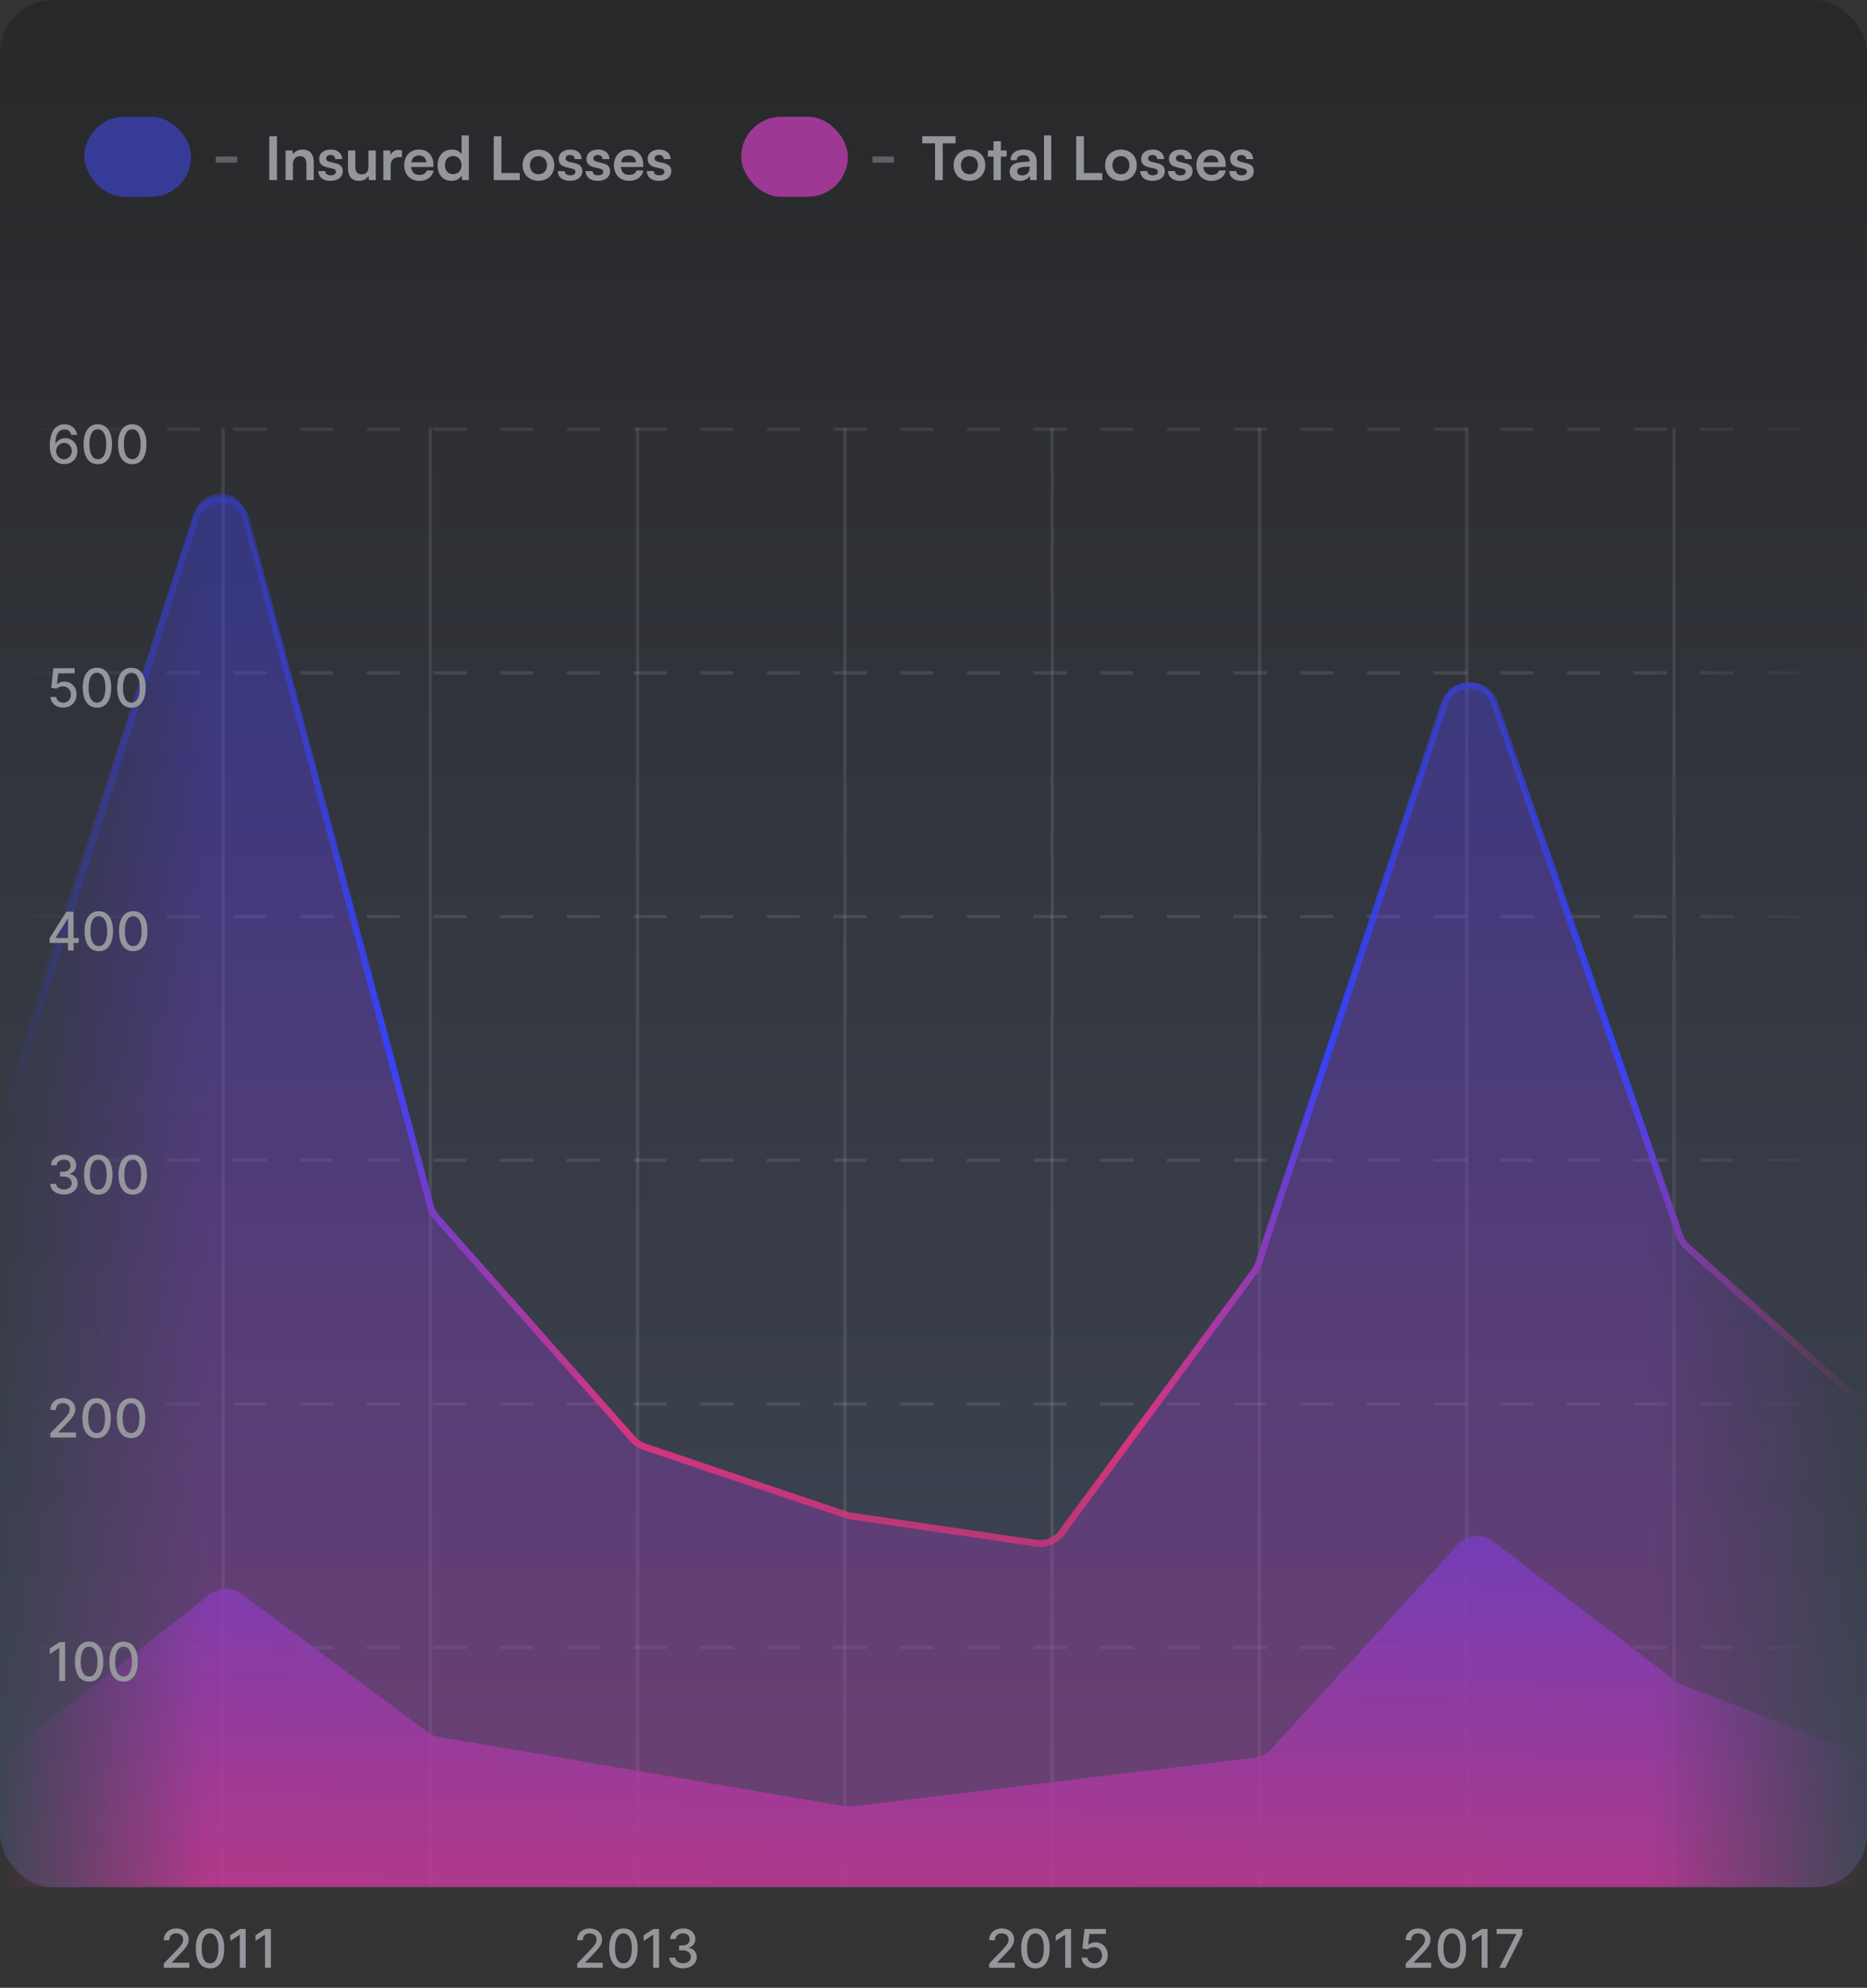 <svg width="560" height="596" viewBox="0 0 560 596" fill="none" xmlns="http://www.w3.org/2000/svg">
<rect x="0" y="0" width="560" height="596" fill="#333333" stroke="none"/>
<rect opacity="0.4" width="560" height="565.889" rx="16" fill="url(#paint0_linear_194_5371)"/>
<rect x="25.311" y="35" width="32" height="24" rx="12" fill="#373B98"/>
<path opacity="0.5" d="M71.166 46.933V48.773H64.717V46.933H71.166Z" fill="#94969C"/>
<path d="M83.073 40.842V54H80.769V40.842H83.073ZM87.861 54H85.665V45.108H87.699L87.879 46.26C88.437 45.36 89.517 44.838 90.723 44.838C92.955 44.838 94.107 46.224 94.107 48.528V54H91.911V49.05C91.911 47.556 91.173 46.836 90.039 46.836C88.689 46.836 87.861 47.772 87.861 49.212V54ZM95.475 51.3H97.563C97.581 52.074 98.157 52.56 99.165 52.56C100.191 52.56 100.749 52.146 100.749 51.498C100.749 51.048 100.515 50.724 99.723 50.544L98.121 50.166C96.519 49.806 95.745 49.05 95.745 47.628C95.745 45.882 97.221 44.838 99.273 44.838C101.271 44.838 102.621 45.99 102.639 47.718H100.551C100.533 46.962 100.029 46.476 99.183 46.476C98.319 46.476 97.815 46.872 97.815 47.538C97.815 48.042 98.211 48.366 98.967 48.546L100.569 48.924C102.063 49.266 102.819 49.95 102.819 51.318C102.819 53.118 101.289 54.234 99.093 54.234C96.879 54.234 95.475 53.046 95.475 51.3ZM110.521 45.108H112.717V54H110.683L110.521 52.812C109.981 53.658 108.829 54.234 107.641 54.234C105.589 54.234 104.383 52.848 104.383 50.67V45.108H106.579V49.896C106.579 51.588 107.245 52.272 108.469 52.272C109.855 52.272 110.521 51.462 110.521 49.77V45.108ZM120.566 45.072V47.106H119.756C118.172 47.106 117.182 47.952 117.182 49.68V54H114.986V45.126H117.056L117.182 46.422C117.56 45.54 118.406 44.946 119.594 44.946C119.9 44.946 120.206 44.982 120.566 45.072ZM125.731 54.234C123.085 54.234 121.231 52.308 121.231 49.554C121.231 46.764 123.049 44.838 125.659 44.838C128.323 44.838 130.015 46.62 130.015 49.392V50.058L123.319 50.076C123.481 51.642 124.309 52.434 125.767 52.434C126.973 52.434 127.765 51.966 128.017 51.12H130.051C129.673 53.064 128.053 54.234 125.731 54.234ZM125.677 46.638C124.381 46.638 123.589 47.34 123.373 48.672H127.837C127.837 47.448 126.991 46.638 125.677 46.638ZM135.427 54.234C132.853 54.234 131.251 52.344 131.251 49.59C131.251 46.818 132.871 44.838 135.553 44.838C136.795 44.838 137.893 45.36 138.451 46.242V40.608H140.629V54H138.613L138.469 52.614C137.929 53.64 136.777 54.234 135.427 54.234ZM135.913 52.218C137.443 52.218 138.433 51.12 138.433 49.518C138.433 47.916 137.443 46.8 135.913 46.8C134.383 46.8 133.447 47.934 133.447 49.518C133.447 51.102 134.383 52.218 135.913 52.218ZM150.397 40.842V51.876H155.905V54H148.093V40.842H150.397ZM156.757 49.536C156.757 46.764 158.755 44.856 161.509 44.856C164.263 44.856 166.261 46.764 166.261 49.536C166.261 52.308 164.263 54.216 161.509 54.216C158.755 54.216 156.757 52.308 156.757 49.536ZM158.953 49.536C158.953 51.156 159.997 52.254 161.509 52.254C163.021 52.254 164.065 51.156 164.065 49.536C164.065 47.916 163.021 46.818 161.509 46.818C159.997 46.818 158.953 47.916 158.953 49.536ZM167.317 51.3H169.405C169.423 52.074 169.999 52.56 171.007 52.56C172.033 52.56 172.591 52.146 172.591 51.498C172.591 51.048 172.357 50.724 171.565 50.544L169.963 50.166C168.361 49.806 167.587 49.05 167.587 47.628C167.587 45.882 169.063 44.838 171.115 44.838C173.113 44.838 174.463 45.99 174.481 47.718H172.393C172.375 46.962 171.871 46.476 171.025 46.476C170.161 46.476 169.657 46.872 169.657 47.538C169.657 48.042 170.053 48.366 170.809 48.546L172.411 48.924C173.905 49.266 174.661 49.95 174.661 51.318C174.661 53.118 173.131 54.234 170.935 54.234C168.721 54.234 167.317 53.046 167.317 51.3ZM175.649 51.3H177.737C177.755 52.074 178.331 52.56 179.339 52.56C180.365 52.56 180.923 52.146 180.923 51.498C180.923 51.048 180.689 50.724 179.897 50.544L178.295 50.166C176.693 49.806 175.919 49.05 175.919 47.628C175.919 45.882 177.395 44.838 179.447 44.838C181.445 44.838 182.795 45.99 182.813 47.718H180.725C180.707 46.962 180.203 46.476 179.357 46.476C178.493 46.476 177.989 46.872 177.989 47.538C177.989 48.042 178.385 48.366 179.141 48.546L180.743 48.924C182.237 49.266 182.993 49.95 182.993 51.318C182.993 53.118 181.463 54.234 179.267 54.234C177.053 54.234 175.649 53.046 175.649 51.3ZM188.643 54.234C185.997 54.234 184.143 52.308 184.143 49.554C184.143 46.764 185.961 44.838 188.571 44.838C191.235 44.838 192.927 46.62 192.927 49.392V50.058L186.231 50.076C186.393 51.642 187.221 52.434 188.679 52.434C189.885 52.434 190.677 51.966 190.929 51.12H192.963C192.585 53.064 190.965 54.234 188.643 54.234ZM188.589 46.638C187.293 46.638 186.501 47.34 186.285 48.672H190.749C190.749 47.448 189.903 46.638 188.589 46.638ZM194.001 51.3H196.089C196.107 52.074 196.683 52.56 197.691 52.56C198.717 52.56 199.275 52.146 199.275 51.498C199.275 51.048 199.041 50.724 198.249 50.544L196.647 50.166C195.045 49.806 194.271 49.05 194.271 47.628C194.271 45.882 195.747 44.838 197.799 44.838C199.797 44.838 201.147 45.99 201.165 47.718H199.077C199.059 46.962 198.555 46.476 197.709 46.476C196.845 46.476 196.341 46.872 196.341 47.538C196.341 48.042 196.737 48.366 197.493 48.546L199.095 48.924C200.589 49.266 201.345 49.95 201.345 51.318C201.345 53.118 199.815 54.234 197.619 54.234C195.405 54.234 194.001 53.046 194.001 51.3Z" fill="#94969C"/>
<rect x="222.311" y="35" width="32" height="24" rx="12" fill="#9D3894"/>
<path opacity="0.5" d="M268.166 46.933V48.773H261.717V46.933H268.166Z" fill="#94969C"/>
<path d="M276.617 42.966V40.842H286.625V42.966H282.773V54H280.469V42.966H276.617ZM286.028 49.536C286.028 46.764 288.026 44.856 290.78 44.856C293.534 44.856 295.532 46.764 295.532 49.536C295.532 52.308 293.534 54.216 290.78 54.216C288.026 54.216 286.028 52.308 286.028 49.536ZM288.224 49.536C288.224 51.156 289.268 52.254 290.78 52.254C292.292 52.254 293.336 51.156 293.336 49.536C293.336 47.916 292.292 46.818 290.78 46.818C289.268 46.818 288.224 47.916 288.224 49.536ZM300.209 54H298.013V46.944H296.303V45.108H298.013V42.336H300.209V45.108H301.937V46.944H300.209V54ZM305.895 54.234C304.005 54.234 302.853 53.136 302.853 51.462C302.853 49.824 304.041 48.798 306.147 48.636L308.811 48.438V48.24C308.811 47.034 308.091 46.548 306.975 46.548C305.679 46.548 304.959 47.088 304.959 48.024H303.087C303.087 46.098 304.671 44.838 307.083 44.838C309.477 44.838 310.953 46.134 310.953 48.6V54H309.027L308.865 52.686C308.487 53.604 307.281 54.234 305.895 54.234ZM306.615 52.578C307.965 52.578 308.829 51.768 308.829 50.4V49.932L306.975 50.076C305.607 50.202 305.085 50.652 305.085 51.372C305.085 52.182 305.625 52.578 306.615 52.578ZM315.325 54H313.147V40.608H315.325V54ZM325.108 40.842V51.876H330.616V54H322.804V40.842H325.108ZM331.467 49.536C331.467 46.764 333.465 44.856 336.219 44.856C338.973 44.856 340.971 46.764 340.971 49.536C340.971 52.308 338.973 54.216 336.219 54.216C333.465 54.216 331.467 52.308 331.467 49.536ZM333.663 49.536C333.663 51.156 334.707 52.254 336.219 52.254C337.731 52.254 338.775 51.156 338.775 49.536C338.775 47.916 337.731 46.818 336.219 46.818C334.707 46.818 333.663 47.916 333.663 49.536ZM342.028 51.3H344.116C344.134 52.074 344.71 52.56 345.718 52.56C346.744 52.56 347.302 52.146 347.302 51.498C347.302 51.048 347.068 50.724 346.276 50.544L344.674 50.166C343.072 49.806 342.298 49.05 342.298 47.628C342.298 45.882 343.774 44.838 345.826 44.838C347.824 44.838 349.174 45.99 349.192 47.718H347.104C347.086 46.962 346.582 46.476 345.736 46.476C344.872 46.476 344.368 46.872 344.368 47.538C344.368 48.042 344.764 48.366 345.52 48.546L347.122 48.924C348.616 49.266 349.372 49.95 349.372 51.318C349.372 53.118 347.842 54.234 345.646 54.234C343.432 54.234 342.028 53.046 342.028 51.3ZM350.36 51.3H352.448C352.466 52.074 353.042 52.56 354.05 52.56C355.076 52.56 355.634 52.146 355.634 51.498C355.634 51.048 355.4 50.724 354.608 50.544L353.006 50.166C351.404 49.806 350.63 49.05 350.63 47.628C350.63 45.882 352.106 44.838 354.158 44.838C356.156 44.838 357.506 45.99 357.524 47.718H355.436C355.418 46.962 354.914 46.476 354.068 46.476C353.204 46.476 352.7 46.872 352.7 47.538C352.7 48.042 353.096 48.366 353.852 48.546L355.454 48.924C356.948 49.266 357.704 49.95 357.704 51.318C357.704 53.118 356.174 54.234 353.978 54.234C351.764 54.234 350.36 53.046 350.36 51.3ZM363.354 54.234C360.708 54.234 358.854 52.308 358.854 49.554C358.854 46.764 360.672 44.838 363.282 44.838C365.946 44.838 367.638 46.62 367.638 49.392V50.058L360.942 50.076C361.104 51.642 361.932 52.434 363.39 52.434C364.596 52.434 365.388 51.966 365.64 51.12H367.674C367.296 53.064 365.676 54.234 363.354 54.234ZM363.3 46.638C362.004 46.638 361.212 47.34 360.996 48.672H365.46C365.46 47.448 364.614 46.638 363.3 46.638ZM368.712 51.3H370.8C370.818 52.074 371.394 52.56 372.402 52.56C373.428 52.56 373.986 52.146 373.986 51.498C373.986 51.048 373.752 50.724 372.96 50.544L371.358 50.166C369.756 49.806 368.982 49.05 368.982 47.628C368.982 45.882 370.458 44.838 372.51 44.838C374.508 44.838 375.858 45.99 375.876 47.718H373.788C373.77 46.962 373.266 46.476 372.42 46.476C371.556 46.476 371.052 46.872 371.052 47.538C371.052 48.042 371.448 48.366 372.204 48.546L373.806 48.924C375.3 49.266 376.056 49.95 376.056 51.318C376.056 53.118 374.526 54.234 372.33 54.234C370.116 54.234 368.712 53.046 368.712 51.3Z" fill="#94969C"/>
<mask id="mask0_194_5371" style="mask-type:alpha" maskUnits="userSpaceOnUse" x="0" y="128" width="560" height="438">
<rect y="128.174" width="560" height="437.715" fill="url(#paint1_linear_194_5371)"/>
</mask>
<g mask="url(#mask0_194_5371)">
<line opacity="0.1" x1="66.897" y1="128.174" x2="66.897" y2="565.889" stroke="white"/>
<line opacity="0.1" x1="560" y1="128.674" x2="-5.08162e-08" y2="128.674" stroke="white" stroke-dasharray="10 10"/>
<line opacity="0.1" x1="560" y1="201.734" x2="-5.15442e-08" y2="201.734" stroke="white" stroke-dasharray="10 10"/>
<line opacity="0.1" x1="560" y1="274.794" x2="-5.15442e-08" y2="274.794" stroke="white" stroke-dasharray="10 10"/>
<line opacity="0.1" x1="560" y1="347.854" x2="-5.15442e-08" y2="347.853" stroke="white" stroke-dasharray="10 10"/>
<line opacity="0.1" x1="560" y1="420.913" x2="-5.15442e-08" y2="420.913" stroke="white" stroke-dasharray="10 10"/>
<line opacity="0.1" x1="560" y1="493.972" x2="-5.15442e-08" y2="493.972" stroke="white" stroke-dasharray="10 10"/>
<line opacity="0.1" x1="129.071" y1="128.174" x2="129.071" y2="565.889" stroke="white"/>
<line opacity="0.1" x1="191.245" y1="128.174" x2="191.245" y2="565.889" stroke="white"/>
<line opacity="0.1" x1="253.419" y1="128.174" x2="253.419" y2="565.889" stroke="white"/>
<line opacity="0.1" x1="315.594" y1="128.174" x2="315.594" y2="565.889" stroke="white"/>
<line opacity="0.1" x1="377.768" y1="128.174" x2="377.768" y2="565.889" stroke="white"/>
<line opacity="0.1" x1="439.941" y1="128.174" x2="439.941" y2="565.889" stroke="white"/>
<line opacity="0.1" x1="502.116" y1="128.174" x2="502.116" y2="565.889" stroke="white"/>
<path d="M-1.759 337.925V557.889C-1.759 562.307 1.823 565.889 6.241 565.889H552C556.418 565.889 560 562.307 560 557.889V428.07C560 425.857 559.083 423.743 557.468 422.23L505.976 374.009C505.028 373.121 504.31 372.016 503.885 370.788L448.241 210.115C445.735 202.88 435.477 202.959 433.082 210.23L377.478 379.07C377.214 379.869 376.827 380.621 376.329 381.299L318.45 460.194C316.696 462.584 313.766 463.808 310.833 463.376L255.206 455.181C254.728 455.111 254.258 454.997 253.8 454.842L193.298 434.301C191.956 433.845 190.759 433.041 189.83 431.971L131.709 365.039C130.917 364.127 130.342 363.048 130.027 361.882L73.822 153.961C71.749 146.296 60.982 146.006 58.5 153.548L-1.358 335.424C-1.623 336.231 -1.759 337.076 -1.759 337.925Z" fill="url(#paint2_linear_194_5371)" fill-opacity="0.4"/>
<path d="M0.879 336.694L58.571 155.466C60.994 147.853 71.851 148.104 73.921 155.82L129.138 361.724C129.459 362.922 130.055 364.029 130.877 364.958L189.837 431.491C190.762 432.535 191.944 433.319 193.266 433.765L253.803 454.197C254.259 454.351 254.727 454.463 255.202 454.533L310.852 462.683C313.775 463.111 316.695 461.894 318.449 459.518L376.325 381.093C376.825 380.415 377.215 379.663 377.481 378.863L433.188 211.012C435.595 203.76 445.827 203.687 448.337 210.904L503.854 370.545C504.299 371.825 505.062 372.971 506.071 373.875L560 422.211" stroke="url(#paint3_linear_194_5371)" stroke-width="2"/>
<path d="M0.879 526.625V565.87H560V526.625L504.346 505.006C503.642 504.732 502.98 504.36 502.38 503.901L447.952 462.236C444.656 459.712 439.977 460.129 437.179 463.196L381.302 524.433C380.012 525.848 378.257 526.752 376.356 526.983L255.648 541.632C254.879 541.725 254.1 541.706 253.336 541.575L131.563 520.752C130.321 520.54 129.147 520.037 128.136 519.284L72.583 477.946C69.689 475.793 65.713 475.842 62.874 478.066L0.879 526.625Z" fill="url(#paint4_linear_194_5371)" fill-opacity="0.8"/>
</g>
<path d="M19.534 492.364V504H17.773V494.125H17.704L14.921 495.943V494.261L17.824 492.364H19.534ZM26.733 504.193C25.835 504.189 25.068 503.953 24.432 503.483C23.796 503.013 23.309 502.33 22.972 501.432C22.634 500.534 22.466 499.453 22.466 498.188C22.466 496.926 22.634 495.848 22.972 494.955C23.312 494.061 23.801 493.379 24.438 492.909C25.078 492.439 25.843 492.205 26.733 492.205C27.623 492.205 28.386 492.441 29.023 492.915C29.659 493.384 30.146 494.066 30.483 494.96C30.824 495.85 30.994 496.926 30.994 498.188C30.994 499.456 30.826 500.54 30.489 501.438C30.151 502.331 29.665 503.015 29.028 503.489C28.392 503.958 27.627 504.193 26.733 504.193ZM26.733 502.676C27.521 502.676 28.136 502.292 28.579 501.523C29.026 500.754 29.25 499.642 29.25 498.188C29.25 497.222 29.148 496.405 28.943 495.739C28.742 495.068 28.453 494.561 28.074 494.216C27.699 493.867 27.252 493.693 26.733 493.693C25.949 493.693 25.333 494.08 24.886 494.852C24.439 495.625 24.214 496.737 24.21 498.188C24.21 499.157 24.311 499.977 24.511 500.648C24.716 501.314 25.006 501.82 25.381 502.165C25.756 502.506 26.206 502.676 26.733 502.676ZM37.061 504.193C36.163 504.189 35.396 503.953 34.76 503.483C34.124 503.013 33.637 502.33 33.3 501.432C32.963 500.534 32.794 499.453 32.794 498.188C32.794 496.926 32.963 495.848 33.3 494.955C33.641 494.061 34.129 493.379 34.766 492.909C35.406 492.439 36.171 492.205 37.061 492.205C37.951 492.205 38.715 492.441 39.351 492.915C39.987 493.384 40.474 494.066 40.811 494.96C41.152 495.85 41.322 496.926 41.322 498.188C41.322 499.456 41.154 500.54 40.817 501.438C40.48 502.331 39.993 503.015 39.356 503.489C38.72 503.958 37.955 504.193 37.061 504.193ZM37.061 502.676C37.849 502.676 38.465 502.292 38.908 501.523C39.355 500.754 39.578 499.642 39.578 498.188C39.578 497.222 39.476 496.405 39.271 495.739C39.071 495.068 38.781 494.561 38.402 494.216C38.027 493.867 37.58 493.693 37.061 493.693C36.277 493.693 35.661 494.08 35.215 494.852C34.767 495.625 34.542 496.737 34.538 498.188C34.538 499.157 34.639 499.977 34.84 500.648C35.044 501.314 35.334 501.82 35.709 502.165C36.084 502.506 36.535 502.676 37.061 502.676Z" fill="#94969C"/>
<path d="M15.119 431V429.727L19.057 425.648C19.477 425.205 19.824 424.816 20.097 424.483C20.373 424.146 20.579 423.826 20.716 423.523C20.852 423.22 20.921 422.898 20.921 422.557C20.921 422.17 20.829 421.837 20.648 421.557C20.466 421.273 20.218 421.055 19.903 420.903C19.589 420.748 19.235 420.67 18.841 420.67C18.424 420.67 18.061 420.756 17.75 420.926C17.439 421.097 17.201 421.337 17.034 421.648C16.867 421.958 16.784 422.322 16.784 422.739H15.108C15.108 422.03 15.271 421.411 15.597 420.881C15.922 420.35 16.369 419.939 16.938 419.648C17.506 419.352 18.151 419.205 18.875 419.205C19.606 419.205 20.25 419.35 20.807 419.642C21.367 419.93 21.805 420.324 22.119 420.824C22.434 421.32 22.591 421.881 22.591 422.506C22.591 422.938 22.509 423.36 22.347 423.773C22.188 424.186 21.909 424.646 21.511 425.153C21.114 425.657 20.561 426.269 19.852 426.989L17.54 429.409V429.494H22.778V431H15.119ZM28.983 431.193C28.085 431.189 27.318 430.953 26.682 430.483C26.046 430.013 25.559 429.33 25.222 428.432C24.884 427.534 24.716 426.453 24.716 425.188C24.716 423.926 24.884 422.848 25.222 421.955C25.562 421.061 26.051 420.379 26.688 419.909C27.328 419.439 28.093 419.205 28.983 419.205C29.873 419.205 30.636 419.441 31.273 419.915C31.909 420.384 32.396 421.066 32.733 421.96C33.074 422.85 33.244 423.926 33.244 425.188C33.244 426.456 33.076 427.54 32.739 428.438C32.401 429.331 31.915 430.015 31.278 430.489C30.642 430.958 29.877 431.193 28.983 431.193ZM28.983 429.676C29.771 429.676 30.386 429.292 30.829 428.523C31.276 427.754 31.5 426.642 31.5 425.188C31.5 424.222 31.398 423.405 31.193 422.739C30.992 422.068 30.703 421.561 30.324 421.216C29.949 420.867 29.502 420.693 28.983 420.693C28.199 420.693 27.583 421.08 27.136 421.852C26.689 422.625 26.464 423.737 26.46 425.188C26.46 426.157 26.561 426.977 26.761 427.648C26.966 428.314 27.256 428.82 27.631 429.165C28.006 429.506 28.456 429.676 28.983 429.676ZM39.311 431.193C38.413 431.189 37.646 430.953 37.01 430.483C36.374 430.013 35.887 429.33 35.55 428.432C35.213 427.534 35.044 426.453 35.044 425.188C35.044 423.926 35.213 422.848 35.55 421.955C35.891 421.061 36.379 420.379 37.016 419.909C37.656 419.439 38.421 419.205 39.311 419.205C40.201 419.205 40.965 419.441 41.601 419.915C42.237 420.384 42.724 421.066 43.061 421.96C43.402 422.85 43.572 423.926 43.572 425.188C43.572 426.456 43.404 427.54 43.067 428.438C42.73 429.331 42.243 430.015 41.606 430.489C40.97 430.958 40.205 431.193 39.311 431.193ZM39.311 429.676C40.099 429.676 40.715 429.292 41.158 428.523C41.605 427.754 41.828 426.642 41.828 425.188C41.828 424.222 41.726 423.405 41.521 422.739C41.321 422.068 41.031 421.561 40.652 421.216C40.277 420.867 39.83 420.693 39.311 420.693C38.527 420.693 37.911 421.08 37.465 421.852C37.017 422.625 36.792 423.737 36.788 425.188C36.788 426.157 36.889 426.977 37.09 427.648C37.294 428.314 37.584 428.82 37.959 429.165C38.334 429.506 38.785 429.676 39.311 429.676Z" fill="#94969C"/>
<path d="M19.171 358.159C18.39 358.159 17.693 358.025 17.079 357.756C16.47 357.487 15.987 357.114 15.631 356.636C15.278 356.155 15.089 355.598 15.062 354.966H16.847C16.869 355.311 16.985 355.61 17.193 355.864C17.405 356.114 17.682 356.307 18.023 356.443C18.364 356.58 18.742 356.648 19.159 356.648C19.617 356.648 20.023 356.568 20.375 356.409C20.731 356.25 21.009 356.028 21.21 355.744C21.411 355.456 21.511 355.125 21.511 354.75C21.511 354.36 21.411 354.017 21.21 353.722C21.013 353.422 20.724 353.187 20.341 353.017C19.962 352.847 19.504 352.761 18.966 352.761H17.983V351.33H18.966C19.398 351.33 19.776 351.252 20.102 351.097C20.432 350.941 20.689 350.725 20.875 350.449C21.061 350.169 21.153 349.841 21.153 349.466C21.153 349.106 21.072 348.794 20.909 348.528C20.75 348.259 20.523 348.049 20.227 347.898C19.936 347.746 19.591 347.67 19.193 347.67C18.814 347.67 18.46 347.741 18.131 347.881C17.805 348.017 17.54 348.214 17.335 348.472C17.131 348.725 17.021 349.03 17.006 349.386H15.307C15.326 348.758 15.511 348.205 15.864 347.727C16.22 347.25 16.689 346.877 17.273 346.608C17.856 346.339 18.504 346.205 19.216 346.205C19.962 346.205 20.606 346.35 21.148 346.642C21.693 346.93 22.114 347.314 22.409 347.795C22.708 348.277 22.856 348.803 22.852 349.375C22.856 350.027 22.674 350.58 22.307 351.034C21.943 351.489 21.458 351.794 20.852 351.949V352.04C21.625 352.157 22.224 352.464 22.648 352.96C23.076 353.456 23.288 354.072 23.284 354.807C23.288 355.447 23.11 356.021 22.75 356.528C22.394 357.036 21.907 357.436 21.29 357.727C20.672 358.015 19.966 358.159 19.171 358.159ZM29.483 358.193C28.585 358.189 27.818 357.953 27.182 357.483C26.546 357.013 26.059 356.33 25.722 355.432C25.384 354.534 25.216 353.453 25.216 352.188C25.216 350.926 25.384 349.848 25.722 348.955C26.062 348.061 26.551 347.379 27.188 346.909C27.828 346.439 28.593 346.205 29.483 346.205C30.373 346.205 31.136 346.441 31.773 346.915C32.409 347.384 32.896 348.066 33.233 348.96C33.574 349.85 33.744 350.926 33.744 352.188C33.744 353.456 33.576 354.54 33.239 355.438C32.901 356.331 32.415 357.015 31.778 357.489C31.142 357.958 30.377 358.193 29.483 358.193ZM29.483 356.676C30.271 356.676 30.886 356.292 31.329 355.523C31.776 354.754 32 353.642 32 352.188C32 351.222 31.898 350.405 31.693 349.739C31.492 349.068 31.203 348.561 30.824 348.216C30.449 347.867 30.002 347.693 29.483 347.693C28.699 347.693 28.083 348.08 27.636 348.852C27.189 349.625 26.964 350.737 26.96 352.188C26.96 353.157 27.061 353.977 27.261 354.648C27.466 355.314 27.756 355.82 28.131 356.165C28.506 356.506 28.956 356.676 29.483 356.676ZM39.811 358.193C38.913 358.189 38.146 357.953 37.51 357.483C36.874 357.013 36.387 356.33 36.05 355.432C35.713 354.534 35.544 353.453 35.544 352.188C35.544 350.926 35.713 349.848 36.05 348.955C36.391 348.061 36.879 347.379 37.516 346.909C38.156 346.439 38.921 346.205 39.811 346.205C40.701 346.205 41.465 346.441 42.101 346.915C42.737 347.384 43.224 348.066 43.561 348.96C43.902 349.85 44.072 350.926 44.072 352.188C44.072 353.456 43.904 354.54 43.567 355.438C43.23 356.331 42.743 357.015 42.106 357.489C41.47 357.958 40.705 358.193 39.811 358.193ZM39.811 356.676C40.599 356.676 41.215 356.292 41.658 355.523C42.105 354.754 42.328 353.642 42.328 352.188C42.328 351.222 42.226 350.405 42.021 349.739C41.821 349.068 41.531 348.561 41.152 348.216C40.777 347.867 40.33 347.693 39.811 347.693C39.027 347.693 38.411 348.08 37.965 348.852C37.517 349.625 37.292 350.737 37.288 352.188C37.288 353.157 37.389 353.977 37.59 354.648C37.794 355.314 38.084 355.82 38.459 356.165C38.834 356.506 39.285 356.676 39.811 356.676Z" fill="#94969C"/>
<path d="M14.875 282.727V281.307L19.903 273.364H21.023V275.455H20.312L16.716 281.148V281.239H23.608V282.727H14.875ZM20.392 285V282.295L20.403 281.648V273.364H22.068V285H20.392ZM29.639 285.193C28.741 285.189 27.974 284.953 27.338 284.483C26.702 284.013 26.215 283.33 25.878 282.432C25.541 281.534 25.372 280.453 25.372 279.188C25.372 277.926 25.541 276.848 25.878 275.955C26.219 275.061 26.707 274.379 27.344 273.909C27.984 273.439 28.749 273.205 29.639 273.205C30.529 273.205 31.293 273.441 31.929 273.915C32.565 274.384 33.052 275.066 33.389 275.96C33.73 276.85 33.901 277.926 33.901 279.188C33.901 280.456 33.732 281.54 33.395 282.438C33.058 283.331 32.571 284.015 31.935 284.489C31.298 284.958 30.533 285.193 29.639 285.193ZM29.639 283.676C30.427 283.676 31.043 283.292 31.486 282.523C31.933 281.754 32.156 280.642 32.156 279.188C32.156 278.222 32.054 277.405 31.849 276.739C31.649 276.068 31.359 275.561 30.98 275.216C30.605 274.867 30.158 274.693 29.639 274.693C28.855 274.693 28.24 275.08 27.793 275.852C27.346 276.625 27.12 277.737 27.116 279.188C27.116 280.157 27.217 280.977 27.418 281.648C27.622 282.314 27.912 282.82 28.287 283.165C28.662 283.506 29.113 283.676 29.639 283.676ZM39.967 285.193C39.07 285.189 38.303 284.953 37.666 284.483C37.03 284.013 36.543 283.33 36.206 282.432C35.869 281.534 35.7 280.453 35.7 279.188C35.7 277.926 35.869 276.848 36.206 275.955C36.547 275.061 37.035 274.379 37.672 273.909C38.312 273.439 39.077 273.205 39.967 273.205C40.858 273.205 41.621 273.441 42.257 273.915C42.894 274.384 43.38 275.066 43.717 275.96C44.058 276.85 44.229 277.926 44.229 279.188C44.229 280.456 44.06 281.54 43.723 282.438C43.386 283.331 42.899 284.015 42.263 284.489C41.626 284.958 40.861 285.193 39.967 285.193ZM39.967 283.676C40.755 283.676 41.371 283.292 41.814 282.523C42.261 281.754 42.484 280.642 42.484 279.188C42.484 278.222 42.382 277.405 42.178 276.739C41.977 276.068 41.687 275.561 41.308 275.216C40.933 274.867 40.486 274.693 39.967 274.693C39.183 274.693 38.568 275.08 38.121 275.852C37.674 276.625 37.448 277.737 37.445 279.188C37.445 280.157 37.545 280.977 37.746 281.648C37.95 282.314 38.24 282.82 38.615 283.165C38.99 283.506 39.441 283.676 39.967 283.676Z" fill="#94969C"/>
<path d="M18.96 212.159C18.248 212.159 17.608 212.023 17.04 211.75C16.475 211.473 16.025 211.095 15.688 210.614C15.35 210.133 15.171 209.583 15.148 208.966H16.852C16.894 209.466 17.116 209.877 17.517 210.199C17.919 210.521 18.4 210.682 18.96 210.682C19.407 210.682 19.803 210.58 20.148 210.375C20.496 210.167 20.769 209.881 20.966 209.517C21.167 209.153 21.267 208.739 21.267 208.273C21.267 207.799 21.165 207.377 20.96 207.006C20.756 206.634 20.474 206.343 20.114 206.131C19.758 205.919 19.349 205.811 18.886 205.807C18.534 205.807 18.18 205.867 17.824 205.989C17.468 206.11 17.18 206.269 16.96 206.466L15.352 206.227L16.006 200.364H22.403V201.869H17.466L17.097 205.125H17.165C17.392 204.905 17.693 204.722 18.068 204.574C18.447 204.426 18.852 204.352 19.284 204.352C19.992 204.352 20.623 204.521 21.176 204.858C21.733 205.195 22.171 205.655 22.489 206.239C22.811 206.818 22.97 207.485 22.966 208.239C22.97 208.992 22.799 209.665 22.454 210.256C22.114 210.847 21.64 211.312 21.034 211.653C20.432 211.991 19.741 212.159 18.96 212.159ZM29.092 212.193C28.195 212.189 27.428 211.953 26.791 211.483C26.155 211.013 25.668 210.33 25.331 209.432C24.994 208.534 24.825 207.453 24.825 206.188C24.825 204.926 24.994 203.848 25.331 202.955C25.672 202.061 26.16 201.379 26.797 200.909C27.437 200.439 28.202 200.205 29.092 200.205C29.983 200.205 30.746 200.441 31.382 200.915C32.019 201.384 32.505 202.066 32.842 202.96C33.183 203.85 33.354 204.926 33.354 206.188C33.354 207.456 33.185 208.54 32.848 209.438C32.511 210.331 32.024 211.015 31.388 211.489C30.751 211.958 29.986 212.193 29.092 212.193ZM29.092 210.676C29.88 210.676 30.496 210.292 30.939 209.523C31.386 208.754 31.609 207.642 31.609 206.188C31.609 205.222 31.507 204.405 31.303 203.739C31.102 203.068 30.812 202.561 30.433 202.216C30.058 201.867 29.611 201.693 29.092 201.693C28.308 201.693 27.693 202.08 27.246 202.852C26.799 203.625 26.573 204.737 26.57 206.188C26.57 207.157 26.67 207.977 26.871 208.648C27.075 209.314 27.365 209.82 27.74 210.165C28.115 210.506 28.566 210.676 29.092 210.676ZM39.42 212.193C38.523 212.189 37.756 211.953 37.119 211.483C36.483 211.013 35.996 210.33 35.659 209.432C35.322 208.534 35.153 207.453 35.153 206.188C35.153 204.926 35.322 203.848 35.659 202.955C36 202.061 36.489 201.379 37.125 200.909C37.765 200.439 38.53 200.205 39.42 200.205C40.311 200.205 41.074 200.441 41.71 200.915C42.347 201.384 42.833 202.066 43.17 202.96C43.511 203.85 43.682 204.926 43.682 206.188C43.682 207.456 43.513 208.54 43.176 209.438C42.839 210.331 42.352 211.015 41.716 211.489C41.08 211.958 40.314 212.193 39.42 212.193ZM39.42 210.676C40.208 210.676 40.824 210.292 41.267 209.523C41.714 208.754 41.938 207.642 41.938 206.188C41.938 205.222 41.835 204.405 41.631 203.739C41.43 203.068 41.14 202.561 40.761 202.216C40.386 201.867 39.939 201.693 39.42 201.693C38.636 201.693 38.021 202.08 37.574 202.852C37.127 203.625 36.901 204.737 36.898 206.188C36.898 207.157 36.998 207.977 37.199 208.648C37.403 209.314 37.693 209.82 38.068 210.165C38.443 210.506 38.894 210.676 39.42 210.676Z" fill="#94969C"/>
<path d="M19.182 139.159C18.663 139.152 18.151 139.057 17.648 138.875C17.148 138.693 16.693 138.39 16.284 137.966C15.875 137.542 15.547 136.972 15.301 136.256C15.059 135.54 14.938 134.646 14.938 133.574C14.938 132.559 15.038 131.657 15.239 130.869C15.443 130.081 15.737 129.417 16.119 128.875C16.502 128.33 16.964 127.915 17.506 127.631C18.047 127.347 18.655 127.205 19.329 127.205C20.023 127.205 20.638 127.341 21.176 127.614C21.714 127.886 22.15 128.263 22.483 128.744C22.82 129.225 23.034 129.773 23.125 130.386H21.392C21.275 129.902 21.042 129.506 20.693 129.199C20.345 128.892 19.89 128.739 19.329 128.739C18.477 128.739 17.812 129.11 17.335 129.852C16.862 130.595 16.623 131.627 16.619 132.949H16.704C16.905 132.619 17.151 132.339 17.443 132.108C17.739 131.873 18.068 131.693 18.432 131.568C18.799 131.439 19.186 131.375 19.591 131.375C20.265 131.375 20.875 131.54 21.421 131.869C21.97 132.195 22.407 132.646 22.733 133.222C23.059 133.797 23.222 134.456 23.222 135.199C23.222 135.941 23.053 136.614 22.716 137.216C22.383 137.818 21.913 138.295 21.307 138.648C20.701 138.996 19.992 139.167 19.182 139.159ZM19.176 137.682C19.623 137.682 20.023 137.572 20.375 137.352C20.727 137.133 21.006 136.837 21.21 136.466C21.415 136.095 21.517 135.68 21.517 135.222C21.517 134.775 21.417 134.367 21.216 134C21.019 133.633 20.746 133.341 20.398 133.125C20.053 132.909 19.659 132.801 19.216 132.801C18.879 132.801 18.566 132.866 18.278 132.994C17.994 133.123 17.744 133.301 17.528 133.528C17.312 133.756 17.142 134.017 17.017 134.312C16.896 134.604 16.835 134.913 16.835 135.239C16.835 135.674 16.936 136.078 17.136 136.449C17.341 136.82 17.619 137.119 17.972 137.347C18.328 137.57 18.729 137.682 19.176 137.682ZM29.342 139.193C28.445 139.189 27.678 138.953 27.041 138.483C26.405 138.013 25.918 137.33 25.581 136.432C25.244 135.534 25.075 134.453 25.075 133.188C25.075 131.926 25.244 130.848 25.581 129.955C25.922 129.061 26.41 128.379 27.047 127.909C27.687 127.439 28.452 127.205 29.342 127.205C30.233 127.205 30.996 127.441 31.632 127.915C32.269 128.384 32.755 129.066 33.092 129.96C33.433 130.85 33.604 131.926 33.604 133.188C33.604 134.456 33.435 135.54 33.098 136.438C32.761 137.331 32.274 138.015 31.638 138.489C31.001 138.958 30.236 139.193 29.342 139.193ZM29.342 137.676C30.13 137.676 30.746 137.292 31.189 136.523C31.636 135.754 31.859 134.642 31.859 133.188C31.859 132.222 31.757 131.405 31.553 130.739C31.352 130.068 31.062 129.561 30.683 129.216C30.308 128.867 29.861 128.693 29.342 128.693C28.558 128.693 27.943 129.08 27.496 129.852C27.049 130.625 26.823 131.737 26.82 133.188C26.82 134.157 26.92 134.977 27.121 135.648C27.325 136.314 27.615 136.82 27.99 137.165C28.365 137.506 28.816 137.676 29.342 137.676ZM39.67 139.193C38.773 139.189 38.006 138.953 37.369 138.483C36.733 138.013 36.246 137.33 35.909 136.432C35.572 135.534 35.403 134.453 35.403 133.188C35.403 131.926 35.572 130.848 35.909 129.955C36.25 129.061 36.739 128.379 37.375 127.909C38.015 127.439 38.78 127.205 39.67 127.205C40.561 127.205 41.324 127.441 41.96 127.915C42.597 128.384 43.083 129.066 43.42 129.96C43.761 130.85 43.932 131.926 43.932 133.188C43.932 134.456 43.763 135.54 43.426 136.438C43.089 137.331 42.602 138.015 41.966 138.489C41.33 138.958 40.564 139.193 39.67 139.193ZM39.67 137.676C40.458 137.676 41.074 137.292 41.517 136.523C41.964 135.754 42.188 134.642 42.188 133.188C42.188 132.222 42.085 131.405 41.881 130.739C41.68 130.068 41.39 129.561 41.011 129.216C40.636 128.867 40.189 128.693 39.67 128.693C38.886 128.693 38.271 129.08 37.824 129.852C37.377 130.625 37.151 131.737 37.148 133.188C37.148 134.157 37.248 134.977 37.449 135.648C37.653 136.314 37.943 136.82 38.318 137.165C38.693 137.506 39.144 137.676 39.67 137.676Z" fill="#94969C"/>
<path d="M49.136 590V588.727L53.073 584.648C53.494 584.205 53.84 583.816 54.113 583.483C54.39 583.146 54.596 582.826 54.733 582.523C54.869 582.22 54.937 581.898 54.937 581.557C54.937 581.17 54.846 580.837 54.664 580.557C54.483 580.273 54.234 580.055 53.92 579.903C53.606 579.748 53.252 579.67 52.858 579.67C52.441 579.67 52.077 579.756 51.767 579.926C51.456 580.097 51.217 580.337 51.051 580.648C50.884 580.958 50.801 581.322 50.801 581.739H49.125C49.125 581.03 49.287 580.411 49.613 579.881C49.939 579.35 50.386 578.939 50.954 578.648C51.522 578.352 52.168 578.205 52.892 578.205C53.623 578.205 54.267 578.35 54.823 578.642C55.384 578.93 55.822 579.324 56.136 579.824C56.45 580.32 56.608 580.881 56.608 581.506C56.608 581.938 56.526 582.36 56.363 582.773C56.204 583.186 55.926 583.646 55.528 584.153C55.13 584.657 54.577 585.269 53.869 585.989L51.556 588.409V588.494H56.795V590H49.136ZM63 590.193C62.102 590.189 61.335 589.953 60.698 589.483C60.062 589.013 59.575 588.33 59.238 587.432C58.901 586.534 58.733 585.453 58.733 584.188C58.733 582.926 58.901 581.848 59.238 580.955C59.579 580.061 60.068 579.379 60.704 578.909C61.344 578.439 62.109 578.205 63 578.205C63.89 578.205 64.653 578.441 65.289 578.915C65.926 579.384 66.412 580.066 66.75 580.96C67.091 581.85 67.261 582.926 67.261 584.188C67.261 585.456 67.092 586.54 66.755 587.438C66.418 588.331 65.931 589.015 65.295 589.489C64.659 589.958 63.894 590.193 63 590.193ZM63 588.676C63.787 588.676 64.403 588.292 64.846 587.523C65.293 586.754 65.517 585.642 65.517 584.188C65.517 583.222 65.414 582.405 65.21 581.739C65.009 581.068 64.719 580.561 64.341 580.216C63.965 579.867 63.519 579.693 63 579.693C62.215 579.693 61.6 580.08 61.153 580.852C60.706 581.625 60.481 582.737 60.477 584.188C60.477 585.157 60.577 585.977 60.778 586.648C60.983 587.314 61.272 587.82 61.647 588.165C62.022 588.506 62.473 588.676 63 588.676ZM73.691 578.364V590H71.93V580.125H71.862L69.078 581.943V580.261L71.981 578.364H73.691ZM81.254 578.364V590H79.493V580.125H79.424L76.64 581.943V580.261L79.544 578.364H81.254Z" fill="#94969C"/>
<path d="M173.128 590V588.727L177.066 584.648C177.486 584.205 177.833 583.816 178.106 583.483C178.382 583.146 178.588 582.826 178.725 582.523C178.861 582.22 178.929 581.898 178.929 581.557C178.929 581.17 178.838 580.837 178.657 580.557C178.475 580.273 178.227 580.055 177.912 579.903C177.598 579.748 177.244 579.67 176.85 579.67C176.433 579.67 176.07 579.756 175.759 579.926C175.448 580.097 175.21 580.337 175.043 580.648C174.876 580.958 174.793 581.322 174.793 581.739H173.117C173.117 581.03 173.28 580.411 173.606 579.881C173.931 579.35 174.378 578.939 174.946 578.648C175.515 578.352 176.16 578.205 176.884 578.205C177.615 578.205 178.259 578.35 178.816 578.642C179.376 578.93 179.814 579.324 180.128 579.824C180.443 580.32 180.6 580.881 180.6 581.506C180.6 581.938 180.518 582.36 180.356 582.773C180.196 583.186 179.918 583.646 179.52 584.153C179.123 584.657 178.57 585.269 177.861 585.989L175.549 588.409V588.494H180.787V590H173.128ZM186.992 590.193C186.094 590.189 185.327 589.953 184.691 589.483C184.054 589.013 183.568 588.33 183.231 587.432C182.893 586.534 182.725 585.453 182.725 584.188C182.725 582.926 182.893 581.848 183.231 580.955C183.571 580.061 184.06 579.379 184.696 578.909C185.337 578.439 186.102 578.205 186.992 578.205C187.882 578.205 188.645 578.441 189.282 578.915C189.918 579.384 190.405 580.066 190.742 580.96C191.083 581.85 191.253 582.926 191.253 584.188C191.253 585.456 191.085 586.54 190.748 587.438C190.41 588.331 189.924 589.015 189.287 589.489C188.651 589.958 187.886 590.193 186.992 590.193ZM186.992 588.676C187.78 588.676 188.395 588.292 188.838 587.523C189.285 586.754 189.509 585.642 189.509 584.188C189.509 583.222 189.407 582.405 189.202 581.739C189.001 581.068 188.712 580.561 188.333 580.216C187.958 579.867 187.511 579.693 186.992 579.693C186.208 579.693 185.592 580.08 185.145 580.852C184.698 581.625 184.473 582.737 184.469 584.188C184.469 585.157 184.57 585.977 184.77 586.648C184.975 587.314 185.265 587.82 185.64 588.165C186.015 588.506 186.465 588.676 186.992 588.676ZM197.684 578.364V590H195.922V580.125H195.854L193.07 581.943V580.261L195.973 578.364H197.684ZM204.882 590.159C204.102 590.159 203.405 590.025 202.792 589.756C202.182 589.487 201.699 589.114 201.343 588.636C200.99 588.155 200.801 587.598 200.775 586.966H202.559C202.581 587.311 202.697 587.61 202.905 587.864C203.117 588.114 203.394 588.307 203.735 588.443C204.076 588.58 204.454 588.648 204.871 588.648C205.329 588.648 205.735 588.568 206.087 588.409C206.443 588.25 206.722 588.028 206.922 587.744C207.123 587.456 207.223 587.125 207.223 586.75C207.223 586.36 207.123 586.017 206.922 585.722C206.725 585.422 206.436 585.187 206.053 585.017C205.674 584.847 205.216 584.761 204.678 584.761H203.695V583.33H204.678C205.11 583.33 205.489 583.252 205.814 583.097C206.144 582.941 206.401 582.725 206.587 582.449C206.773 582.169 206.865 581.841 206.865 581.466C206.865 581.106 206.784 580.794 206.621 580.528C206.462 580.259 206.235 580.049 205.939 579.898C205.648 579.746 205.303 579.67 204.905 579.67C204.526 579.67 204.172 579.741 203.843 579.881C203.517 580.017 203.252 580.214 203.047 580.472C202.843 580.725 202.733 581.03 202.718 581.386H201.019C201.038 580.758 201.223 580.205 201.576 579.727C201.932 579.25 202.401 578.877 202.985 578.608C203.568 578.339 204.216 578.205 204.928 578.205C205.674 578.205 206.318 578.35 206.86 578.642C207.405 578.93 207.826 579.314 208.121 579.795C208.42 580.277 208.568 580.803 208.564 581.375C208.568 582.027 208.386 582.58 208.019 583.034C207.655 583.489 207.17 583.794 206.564 583.949V584.04C207.337 584.157 207.936 584.464 208.36 584.96C208.788 585.456 209 586.072 208.996 586.807C209 587.447 208.822 588.021 208.462 588.528C208.106 589.036 207.619 589.436 207.002 589.727C206.384 590.015 205.678 590.159 204.882 590.159Z" fill="#94969C"/>
<path d="M296.713 590V588.727L300.651 584.648C301.071 584.205 301.418 583.816 301.691 583.483C301.967 583.146 302.174 582.826 302.31 582.523C302.446 582.22 302.514 581.898 302.514 581.557C302.514 581.17 302.424 580.837 302.242 580.557C302.06 580.273 301.812 580.055 301.497 579.903C301.183 579.748 300.829 579.67 300.435 579.67C300.018 579.67 299.655 579.756 299.344 579.926C299.033 580.097 298.795 580.337 298.628 580.648C298.461 580.958 298.378 581.322 298.378 581.739H296.702C296.702 581.03 296.865 580.411 297.191 579.881C297.516 579.35 297.963 578.939 298.532 578.648C299.1 578.352 299.746 578.205 300.469 578.205C301.2 578.205 301.844 578.35 302.401 578.642C302.961 578.93 303.399 579.324 303.713 579.824C304.028 580.32 304.185 580.881 304.185 581.506C304.185 581.938 304.104 582.36 303.941 582.773C303.782 583.186 303.503 583.646 303.105 584.153C302.708 584.657 302.155 585.269 301.446 585.989L299.134 588.409V588.494H304.372V590H296.713ZM310.577 590.193C309.679 590.189 308.912 589.953 308.276 589.483C307.639 589.013 307.153 588.33 306.816 587.432C306.479 586.534 306.31 585.453 306.31 584.188C306.31 582.926 306.479 581.848 306.816 580.955C307.157 580.061 307.645 579.379 308.282 578.909C308.922 578.439 309.687 578.205 310.577 578.205C311.467 578.205 312.23 578.441 312.867 578.915C313.503 579.384 313.99 580.066 314.327 580.96C314.668 581.85 314.838 582.926 314.838 584.188C314.838 585.456 314.67 586.54 314.333 587.438C313.996 588.331 313.509 589.015 312.872 589.489C312.236 589.958 311.471 590.193 310.577 590.193ZM310.577 588.676C311.365 588.676 311.98 588.292 312.424 587.523C312.871 586.754 313.094 585.642 313.094 584.188C313.094 583.222 312.992 582.405 312.787 581.739C312.586 581.068 312.297 580.561 311.918 580.216C311.543 579.867 311.096 579.693 310.577 579.693C309.793 579.693 309.177 580.08 308.73 580.852C308.283 581.625 308.058 582.737 308.054 584.188C308.054 585.157 308.155 585.977 308.355 586.648C308.56 587.314 308.85 587.82 309.225 588.165C309.6 588.506 310.05 588.676 310.577 588.676ZM321.269 578.364V590H319.507V580.125H319.439L316.655 581.943V580.261L319.559 578.364H321.269ZM328.257 590.159C327.545 590.159 326.905 590.023 326.337 589.75C325.773 589.473 325.322 589.095 324.985 588.614C324.648 588.133 324.468 587.583 324.445 586.966H326.149C326.191 587.466 326.413 587.877 326.814 588.199C327.216 588.521 327.697 588.682 328.257 588.682C328.704 588.682 329.1 588.58 329.445 588.375C329.793 588.167 330.066 587.881 330.263 587.517C330.464 587.153 330.564 586.739 330.564 586.273C330.564 585.799 330.462 585.377 330.257 585.006C330.053 584.634 329.771 584.343 329.411 584.131C329.055 583.919 328.646 583.811 328.184 583.807C327.831 583.807 327.477 583.867 327.121 583.989C326.765 584.11 326.477 584.269 326.257 584.466L324.649 584.227L325.303 578.364H331.701V579.869H326.763L326.394 583.125H326.462C326.689 582.905 326.99 582.722 327.365 582.574C327.744 582.426 328.149 582.352 328.581 582.352C329.29 582.352 329.92 582.521 330.473 582.858C331.03 583.195 331.468 583.655 331.786 584.239C332.108 584.818 332.267 585.485 332.263 586.239C332.267 586.992 332.096 587.665 331.752 588.256C331.411 588.847 330.937 589.312 330.331 589.653C329.729 589.991 329.038 590.159 328.257 590.159Z" fill="#94969C"/>
<path d="M421.618 590V588.727L425.556 584.648C425.976 584.205 426.323 583.816 426.595 583.483C426.872 583.146 427.078 582.826 427.215 582.523C427.351 582.22 427.419 581.898 427.419 581.557C427.419 581.17 427.328 580.837 427.146 580.557C426.965 580.273 426.717 580.055 426.402 579.903C426.088 579.748 425.734 579.67 425.34 579.67C424.923 579.67 424.559 579.756 424.249 579.926C423.938 580.097 423.699 580.337 423.533 580.648C423.366 580.958 423.283 581.322 423.283 581.739H421.607C421.607 581.03 421.77 580.411 422.095 579.881C422.421 579.35 422.868 578.939 423.436 578.648C424.004 578.352 424.65 578.205 425.374 578.205C426.105 578.205 426.749 578.35 427.306 578.642C427.866 578.93 428.304 579.324 428.618 579.824C428.932 580.32 429.09 580.881 429.09 581.506C429.09 581.938 429.008 582.36 428.845 582.773C428.686 583.186 428.408 583.646 428.01 584.153C427.612 584.657 427.059 585.269 426.351 585.989L424.038 588.409V588.494H429.277V590H421.618ZM435.482 590.193C434.584 590.189 433.817 589.953 433.181 589.483C432.544 589.013 432.057 588.33 431.72 587.432C431.383 586.534 431.215 585.453 431.215 584.188C431.215 582.926 431.383 581.848 431.72 580.955C432.061 580.061 432.55 579.379 433.186 578.909C433.826 578.439 434.592 578.205 435.482 578.205C436.372 578.205 437.135 578.441 437.771 578.915C438.408 579.384 438.895 580.066 439.232 580.96C439.573 581.85 439.743 582.926 439.743 584.188C439.743 585.456 439.574 586.54 439.237 587.438C438.9 588.331 438.413 589.015 437.777 589.489C437.141 589.958 436.376 590.193 435.482 590.193ZM435.482 588.676C436.27 588.676 436.885 588.292 437.328 587.523C437.775 586.754 437.999 585.642 437.999 584.188C437.999 583.222 437.896 582.405 437.692 581.739C437.491 581.068 437.201 580.561 436.823 580.216C436.448 579.867 436.001 579.693 435.482 579.693C434.698 579.693 434.082 580.08 433.635 580.852C433.188 581.625 432.963 582.737 432.959 584.188C432.959 585.157 433.059 585.977 433.26 586.648C433.465 587.314 433.754 587.82 434.129 588.165C434.504 588.506 434.955 588.676 435.482 588.676ZM446.173 578.364V590H444.412V580.125H444.344L441.56 581.943V580.261L444.463 578.364H446.173ZM449.713 590L454.793 579.955V579.869H448.918V578.364H456.611V579.92L451.548 590H449.713Z" fill="#94969C"/>
<defs>
<linearGradient id="paint0_linear_194_5371" x1="279.617" y1="-16.663" x2="279.885" y2="565.889" gradientUnits="userSpaceOnUse">
<stop stop-color="#141414"/>
<stop offset="1" stop-color="#51638C"/>
</linearGradient>
<linearGradient id="paint1_linear_194_5371" x1="560" y1="409.516" x2="-1.93803e-08" y2="409.516" gradientUnits="userSpaceOnUse">
<stop stop-color="#51638C" stop-opacity="0"/>
<stop offset="0.115" stop-color="#161B26"/>
<stop offset="0.89" stop-color="#161B26"/>
<stop offset="1" stop-color="#51638C" stop-opacity="0"/>
</linearGradient>
<linearGradient id="paint2_linear_194_5371" x1="285.275" y1="128.174" x2="285.275" y2="690.281" gradientUnits="userSpaceOnUse">
<stop stop-color="#3742F5"/>
<stop offset="1" stop-color="#D6357F"/>
</linearGradient>
<linearGradient id="paint3_linear_194_5371" x1="285.275" y1="129.456" x2="285.275" y2="564.588" gradientUnits="userSpaceOnUse">
<stop stop-color="#3742F5" stop-opacity="0.24"/>
<stop offset="0.432" stop-color="#3742F5"/>
<stop offset="0.688" stop-color="#D6357F"/>
<stop offset="1" stop-color="#D6357F" stop-opacity="0.2"/>
</linearGradient>
<linearGradient id="paint4_linear_194_5371" x1="291.021" y1="357.264" x2="285.99" y2="602.085" gradientUnits="userSpaceOnUse">
<stop stop-color="#3742F5"/>
<stop offset="1" stop-color="#D6357F"/>
</linearGradient>
</defs>
</svg>
